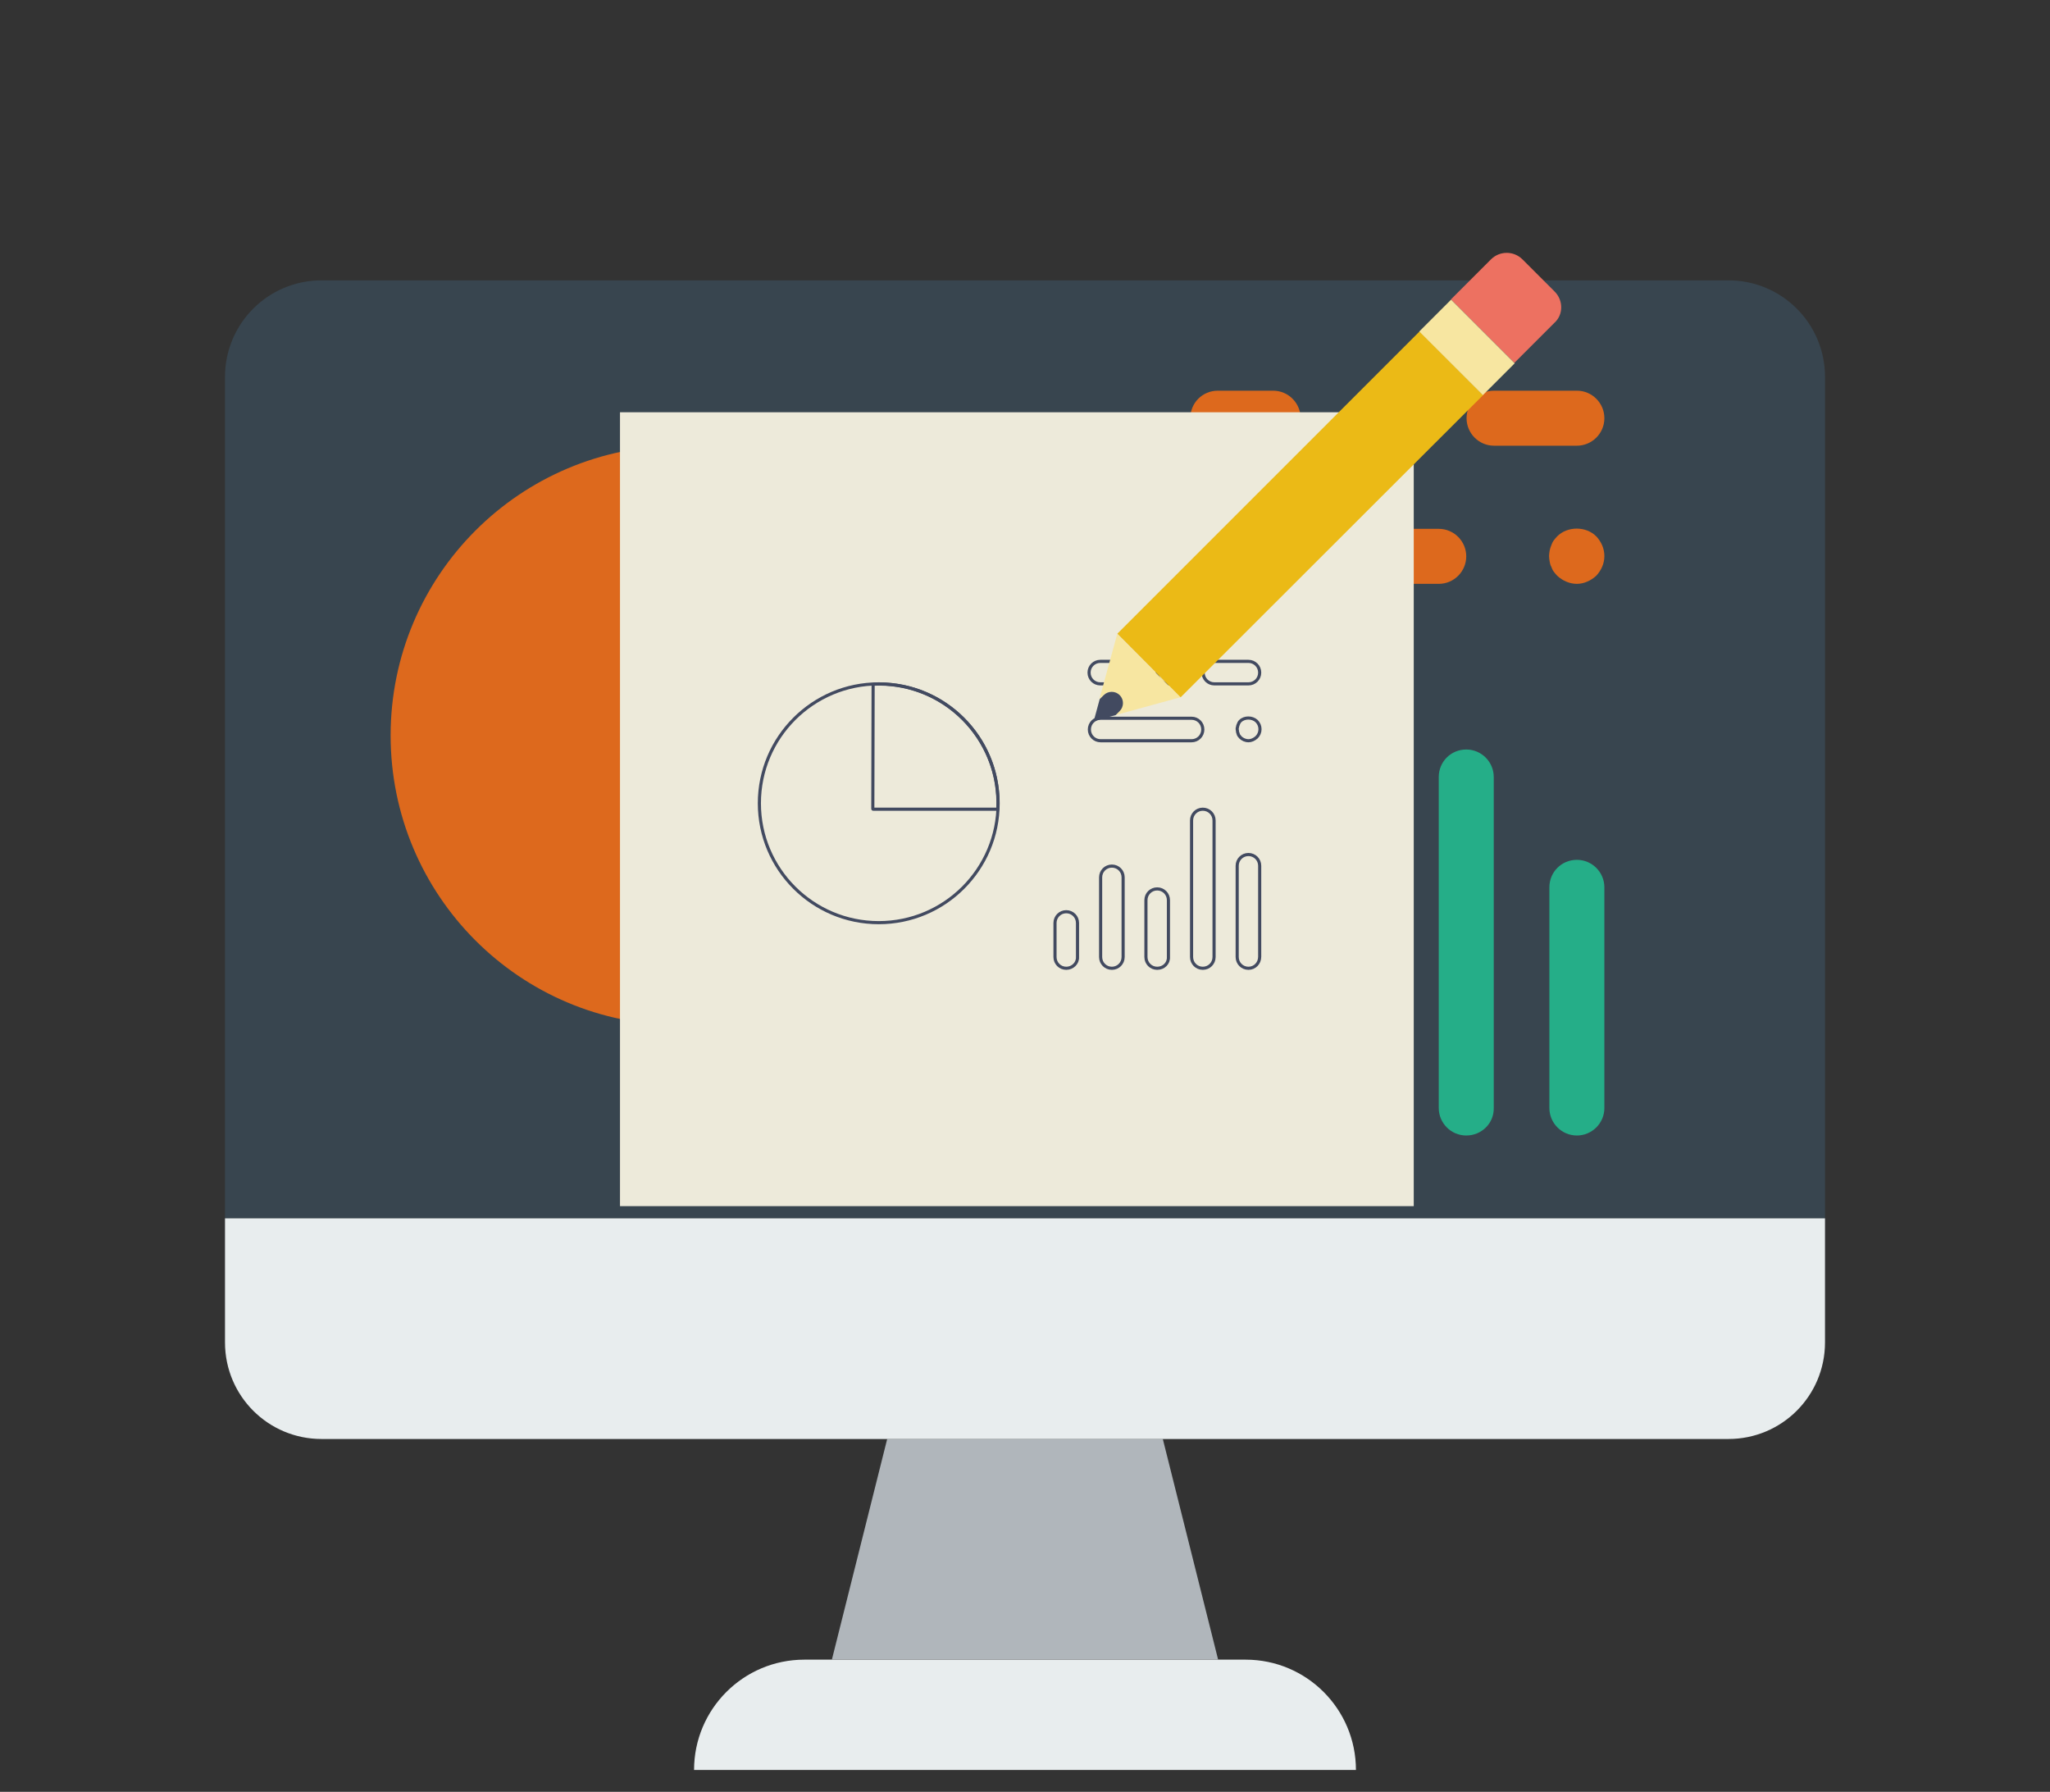 <?xml version="1.0" encoding="utf-8"?>
<!-- Generator: Adobe Illustrator 22.0.1, SVG Export Plug-In . SVG Version: 6.00 Build 0)  -->
<svg version="1.1" id="Layer_1" xmlns="http://www.w3.org/2000/svg" xmlns:xlink="http://www.w3.org/1999/xlink" x="0px" y="0px"
	 viewBox="0 0 656 573.3" style="enable-background:new 0 0 656 573.3;" xml:space="preserve">
<rect x="0" y="0" width="656" height="573.3" fill="#333333" stroke="none"/>
<style type="text/css">
	.st0{fill:#38454F;}
	.st1{fill:#E8EDEE;}
	.st2{fill:#B0B6BB;}
	.st3{fill:#25AE88;}
	.st4{fill:#DD691D;}
	.st5{fill:#ECBA16;}
	.st6{fill:#EDEADA;}
	.st7{fill:#F7E6A1;}
	.st8{fill:none;stroke:#424A60;stroke-miterlimit:10;}
	.st9{fill:#424A60;}
	.st10{fill:#EBBA16;}
	.st11{fill:#ED7161;}
</style>
<g>
	<path class="st0" d="M584,389.8H72V120.6c0-17.1,13.8-30.9,30.9-30.9h450.2c17.1,0,30.9,13.8,30.9,30.9L584,389.8L584,389.8z"/>
	<path class="st1" d="M433.9,566.3H222.1c0-19.5,15.8-35.3,35.3-35.3h141.2C418.1,531,433.9,546.8,433.9,566.3"/>
	<polygon class="st2" points="389.8,531 266.2,531 283.9,460.4 372.1,460.4 	"/>
	<path class="st1" d="M553.1,460.4H102.9c-17.1,0-30.9-13.8-30.9-30.9v-39.7h512v39.7C584,446.6,570.2,460.4,553.1,460.4"/>
	<g>
		<path class="st3" d="M363.3,363.3c-4.9,0-8.8-4-8.8-8.8V328c0-4.9,3.9-8.8,8.8-8.8s8.8,4,8.8,8.8v26.5
			C372.1,359.4,368.2,363.3,363.3,363.3"/>
		<path class="st3" d="M398.6,363.3c-4.9,0-8.8-4-8.8-8.8v-61.8c0-4.9,3.9-8.8,8.8-8.8s8.8,4,8.8,8.8v61.8
			C407.4,359.4,403.5,363.3,398.6,363.3"/>
		<path class="st3" d="M433.9,363.3c-4.9,0-8.8-4-8.8-8.8v-44.1c0-4.9,3.9-8.8,8.8-8.8s8.8,4,8.8,8.8v44.1
			C442.8,359.4,438.8,363.3,433.9,363.3"/>
		<path class="st3" d="M469.2,363.3c-4.9,0-8.8-4-8.8-8.8V248.6c0-4.9,3.9-8.8,8.8-8.8s8.8,4,8.8,8.8v105.9
			C478.1,359.4,474.1,363.3,469.2,363.3"/>
		<path class="st3" d="M504.6,363.3c-4.9,0-8.8-4-8.8-8.8v-70.6c0-4.9,3.9-8.8,8.8-8.8s8.8,4,8.8,8.8v70.6
			C513.4,359.4,509.4,363.3,504.6,363.3"/>
	</g>
	<path class="st4" d="M310.3,235.3c0,51.2-41.5,92.7-92.7,92.7S125,286.5,125,235.3s41.5-92.7,92.7-92.7S310.3,184.1,310.3,235.3"/>
	<path class="st5" d="M213.4,142.7c0,0-0.1,0.1-0.1,0.1v96.6c0,0.2,0.1,0.3,0.3,0.3h96.6c0,0,0.1-0.1,0.1-0.1
		C312.7,185,267.9,140.3,213.4,142.7"/>
	<g>
		<path class="st4" d="M460.4,186.8h-70.6c-4.9,0-8.8-4-8.8-8.8s3.9-8.8,8.8-8.8h70.6c4.9,0,8.8,4,8.8,8.8
			C469.2,182.8,465.3,186.8,460.4,186.8"/>
		<path class="st4" d="M504.6,186.8c-2.3,0-4.6-1-6.3-2.6c-0.4-0.4-0.8-0.9-1.1-1.3c-0.4-0.5-0.6-1.1-0.8-1.6
			c-0.3-0.5-0.4-1.1-0.5-1.6c-0.1-0.6-0.2-1.2-0.2-1.8s0.1-1.1,0.2-1.8c0.1-0.5,0.3-1.1,0.5-1.6c0.2-0.5,0.4-1.1,0.8-1.6
			c0.3-0.4,0.7-0.9,1.1-1.3c3.3-3.3,9.2-3.3,12.5,0c1.6,1.7,2.6,3.9,2.6,6.3c0,2.4-1,4.6-2.6,6.3
			C509.1,185.8,506.8,186.8,504.6,186.8"/>
		<path class="st4" d="M504.6,142.6h-26.5c-4.9,0-8.8-4-8.8-8.8c0-4.9,3.9-8.8,8.8-8.8h26.5c4.9,0,8.8,4,8.8,8.8
			C513.4,138.7,509.4,142.6,504.6,142.6"/>
		<path class="st4" d="M407.4,142.6h-17.7c-4.9,0-8.8-4-8.8-8.8c0-4.9,3.9-8.8,8.8-8.8h17.7c4.9,0,8.8,4,8.8,8.8
			C416.3,138.7,412.3,142.6,407.4,142.6"/>
		<path class="st4" d="M442.8,142.6c-2.3,0-4.6-1-6.3-2.6c-1.6-1.7-2.6-4-2.6-6.3c0-2.3,1-4.6,2.6-6.3c0.9-0.8,1.8-1.4,2.9-1.9
			c3.3-1.4,7.1-0.6,9.6,1.9c1.6,1.7,2.6,4,2.6,6.3c0,2.3-1,4.6-2.6,6.3C447.3,141.6,445.1,142.6,442.8,142.6"/>
	</g>
</g>
<rect x="198.4" y="131.9" class="st6" width="254" height="254"/>
<polygon class="st7" points="420.9,147.6 434.2,134.3 434.2,134.3 "/>
<g>
	<path class="st8" d="M341.2,309.8c-2,0-3.6-1.6-3.6-3.6v-10.9c0-2,1.6-3.6,3.6-3.6s3.6,1.6,3.6,3.6v10.9
		C344.9,308.2,343.2,309.8,341.2,309.8"/>
	<path class="st8" d="M355.8,309.8c-2,0-3.6-1.6-3.6-3.6v-25.5c0-2,1.6-3.6,3.6-3.6c2,0,3.6,1.6,3.6,3.6v25.5
		C359.4,308.2,357.8,309.8,355.8,309.8"/>
	<path class="st8" d="M370.3,309.8c-2,0-3.6-1.6-3.6-3.6V288c0-2,1.6-3.6,3.6-3.6s3.6,1.6,3.6,3.6v18.2
		C374,308.2,372.4,309.8,370.3,309.8"/>
	<path class="st8" d="M384.9,309.8c-2,0-3.6-1.6-3.6-3.6v-43.7c0-2,1.6-3.6,3.6-3.6s3.6,1.6,3.6,3.6v43.7
		C388.5,308.2,386.9,309.8,384.9,309.8"/>
	<path class="st8" d="M399.5,309.8c-2,0-3.6-1.6-3.6-3.6V277c0-2,1.6-3.6,3.6-3.6s3.6,1.6,3.6,3.6v29.1
		C403.1,308.2,401.5,309.8,399.5,309.8"/>
</g>
<path class="st8" d="M319.4,257c0,21.1-17.1,38.2-38.2,38.2S243,278.1,243,257s17.1-38.2,38.2-38.2S319.4,235.9,319.4,257"/>
<path class="st8" d="M279.4,218.9C279.4,218.9,279.4,218.9,279.4,218.9l-0.1,39.9c0,0.1,0.1,0.1,0.1,0.1h39.8c0,0,0,0,0.1-0.1
	C320.4,236.3,301.9,217.8,279.4,218.9"/>
<g>
	<path class="st8" d="M381.3,237h-29.1c-2,0-3.6-1.6-3.6-3.6s1.6-3.6,3.6-3.6h29.1c2,0,3.6,1.6,3.6,3.6
		C384.9,235.4,383.3,237,381.3,237"/>
	<path class="st8" d="M399.5,237c-0.9,0-1.9-0.4-2.6-1.1c-0.1-0.2-0.3-0.4-0.4-0.5c-0.1-0.2-0.3-0.4-0.3-0.7
		c-0.1-0.2-0.2-0.4-0.2-0.7c0-0.3-0.1-0.5-0.1-0.7c0-0.2,0-0.5,0.1-0.7c0-0.2,0.1-0.4,0.2-0.7c0.1-0.2,0.2-0.4,0.3-0.7
		c0.1-0.2,0.3-0.4,0.4-0.5c1.3-1.3,3.8-1.3,5.2,0c0.7,0.7,1.1,1.6,1.1,2.6c0,1-0.4,1.9-1.1,2.6C401.3,236.6,400.4,237,399.5,237"/>
	<path class="st8" d="M399.5,218.8h-10.9c-2,0-3.6-1.6-3.6-3.6s1.6-3.6,3.6-3.6h10.9c2,0,3.6,1.6,3.6,3.6S401.5,218.8,399.5,218.8"
		/>
	<path class="st8" d="M359.4,218.8h-7.3c-2,0-3.6-1.6-3.6-3.6s1.6-3.6,3.6-3.6h7.3c2,0,3.6,1.6,3.6,3.6S361.4,218.8,359.4,218.8"/>
	<path class="st8" d="M374,218.8c-0.9,0-1.9-0.4-2.6-1.1c-0.7-0.7-1.1-1.6-1.1-2.6c0-0.9,0.4-1.9,1.1-2.6c0.4-0.3,0.7-0.6,1.2-0.8
		c1.3-0.6,2.9-0.3,4,0.8c0.7,0.7,1.1,1.6,1.1,2.6c0,0.9-0.4,1.9-1.1,2.6C375.9,218.4,374.9,218.8,374,218.8"/>
</g>
<path class="st7" d="M358.2,222.4c1.4,1.4,1.4,3.7,0,5.1l-1.3,1.3l20.8-5.7l-20.2-20.2l-5.7,20.8l1.3-1.3
	C354.6,221,356.8,221,358.2,222.4z"/>
<path class="st9" d="M357,228.8l1.3-1.3c1.4-1.4,1.4-3.7,0-5.1c-1.4-1.4-3.7-1.4-5.1,0l-1.3,1.3l-1.9,7L357,228.8z"/>
<polygon class="st10" points="474.6,126.4 454.3,106 357.6,202.7 357.6,202.8 377.8,223.1 377.9,223 "/>
<path class="st11" d="M497.5,93.3l-10.3-10.3c-2.8-2.8-7.3-2.8-10.1,0l-12.8,12.8l20.3,20.3l12.8-12.8
	C500.3,100.7,500.3,96.1,497.5,93.3z"/>
<rect x="462.3" y="96.7" transform="matrix(0.707 -0.707 0.707 0.707 58.951 364.536)" class="st7" width="14.4" height="28.8"/>
</svg>

